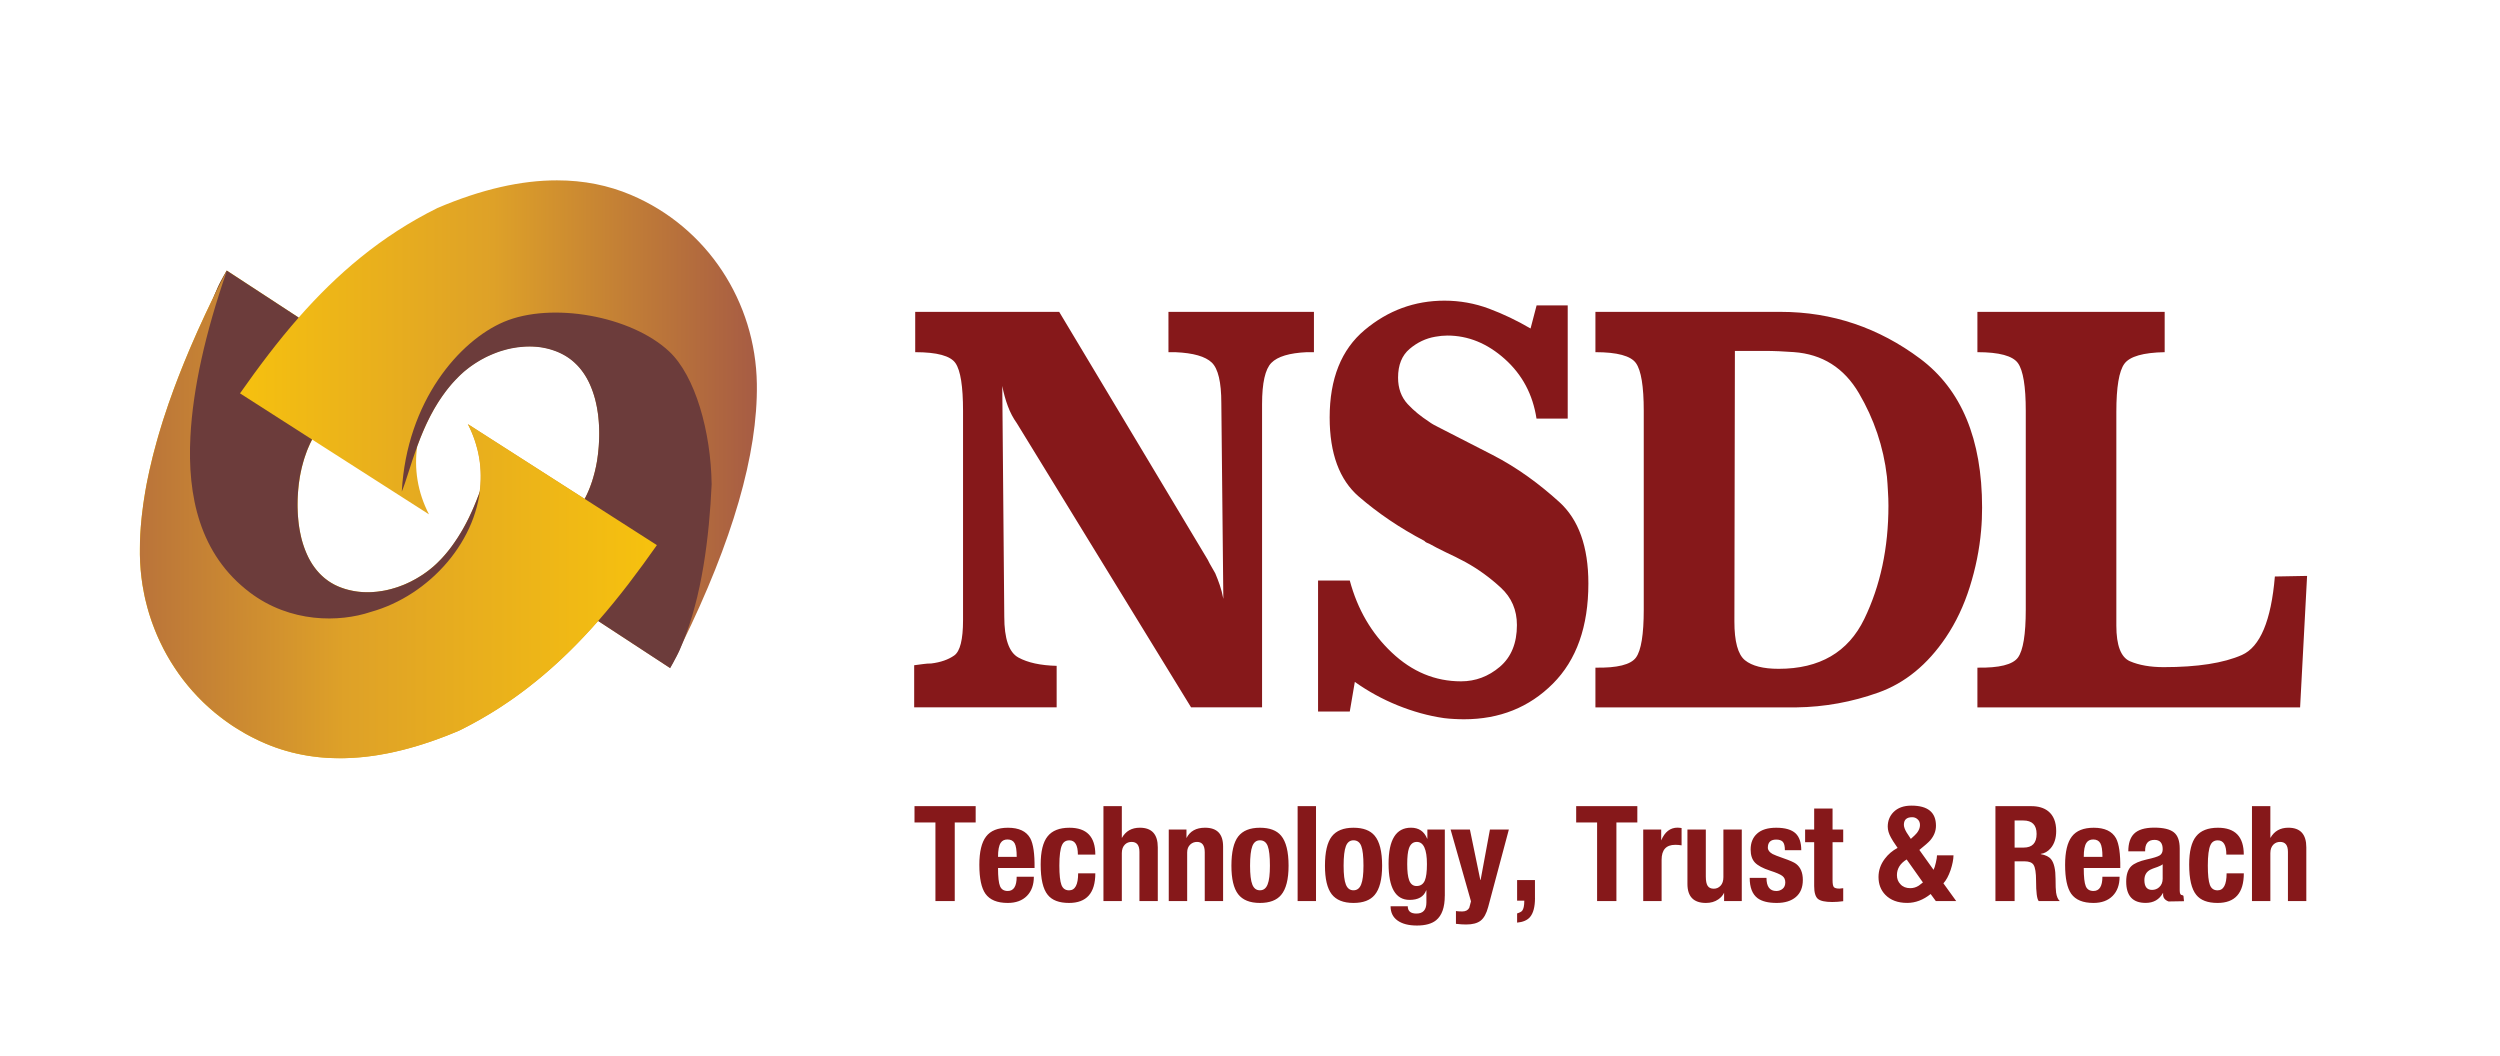 <?xml version="1.0" encoding="utf-8"?>
<!-- Generator: Adobe Illustrator 28.1.0, SVG Export Plug-In . SVG Version: 6.00 Build 0)  -->
<svg version="1.1" id="Layer_1" xmlns="http://www.w3.org/2000/svg" xmlns:xlink="http://www.w3.org/1999/xlink" x="0px" y="0px"
	 viewBox="0 0 748 316" style="enable-background:new 0 0 748 316;" xml:space="preserve">
<style type="text/css">
	
		.st0{clip-path:url(#SVGID_00000016771778200601768280000002105213004073062537_);fill:url(#SVGID_00000179648492177793689140000007577494583401221005_);}
	
		.st1{clip-path:url(#SVGID_00000119089554983380283150000004804764596659993734_);fill-rule:evenodd;clip-rule:evenodd;fill:#6C3C3B;}
	
		.st2{clip-path:url(#SVGID_00000116236088372716537250000012353940372755510424_);fill:url(#SVGID_00000009588809860481764270000003115398498062051980_);}
	
		.st3{clip-path:url(#SVGID_00000092439213497982390620000012727872241508914605_);fill-rule:evenodd;clip-rule:evenodd;fill:#86181A;}
</style>
<g>
	<g>
		<defs>
			<path id="SVGID_1_" d="M124.83,133.46c2.56-6.98,6.29-14.9,12.51-20.98c7.48-7.29,19.67-11.45,29.76-7.15
				c12.02,5.12,13.38,21.5,11.51,32.69c-0.72,4.33-1.99,8.03-3.68,11.27l-34.96-22.39c3.48,6.76,4.45,13.75,3.52,20.43
				c-2.57,6.98-6.29,14.9-12.51,20.98c-7.48,7.3-19.67,11.45-29.76,7.16c-12.02-5.12-13.38-21.5-11.51-32.69
				c0.72-4.33,1.99-8.03,3.68-11.27l34.96,22.38C124.86,147.14,123.89,140.15,124.83,133.46 M130.9,62.23
				c-17,8.42-30.17,19.86-41.48,32.72l-0.06,0.07l-21.5-14.06l-0.03,0.05l0.02-0.05l-0.09,0.17c-1.34,2.23-2.53,4.65-3.61,7.21
				c-14.89,30.46-22.62,56.52-22.3,77.65c0.37,24.5,14.79,46.85,37.7,56.53c15.74,6.65,34.77,5.89,57.85-3.94
				c17.03-8.44,30.22-19.9,41.54-32.8l21.5,14.07l0.03-0.05l-0.02,0.05l0.09-0.16c1.34-2.24,2.54-4.65,3.61-7.21
				c14.89-30.45,22.62-56.52,22.3-77.65c-0.37-24.49-14.79-46.85-37.7-56.53c-6.74-2.85-14.09-4.34-22.09-4.34
				C155.97,53.95,144.1,56.6,130.9,62.23"/>
		</defs>
		<clipPath id="SVGID_00000070081537048277685640000009301238623986072209_">
			<use xlink:href="#SVGID_1_"  style="overflow:visible;"/>
		</clipPath>
		
			<linearGradient id="SVGID_00000137126876799872365180000000276899703827828917_" gradientUnits="userSpaceOnUse" x1="-225.332" y1="428.965" x2="-224.748" y2="428.965" gradientTransform="matrix(-314.122 0 0 -314.122 -70555.734 134888.844)">
			<stop  offset="0" style="stop-color:#A65B44"/>
			<stop  offset="0.43" style="stop-color:#DEA128"/>
			<stop  offset="1" style="stop-color:#FFCD05"/>
		</linearGradient>
		
			<rect x="41.53" y="53.95" style="clip-path:url(#SVGID_00000070081537048277685640000009301238623986072209_);fill:url(#SVGID_00000137126876799872365180000000276899703827828917_);" width="185.25" height="175.2"/>
	</g>
	<g>
		<defs>
			<rect id="SVGID_00000142860294689610590990000001735449725654044090_" x="23.42" y="0.49" width="701.15" height="315.26"/>
		</defs>
		<clipPath id="SVGID_00000161621605017863321510000011714242363603529616_">
			<use xlink:href="#SVGID_00000142860294689610590990000001735449725654044090_"  style="overflow:visible;"/>
		</clipPath>
		
			<path style="clip-path:url(#SVGID_00000161621605017863321510000011714242363603529616_);fill-rule:evenodd;clip-rule:evenodd;fill:#6C3C3B;" d="
			M200.45,199.84l-21.5-14.06l-24.98-16.34c8.7-5.93,16.53-11.46,21.11-20.45l0.08-0.15l0.08-0.16l0.08-0.15l0.08-0.16l0.08-0.16
			l0.15-0.31l0.08-0.16l0.07-0.16l0.14-0.32l0.07-0.16l0.07-0.16l0.07-0.16l0.07-0.17l0.07-0.16l0.07-0.16l0.06-0.16l0.07-0.17
			l0.06-0.17l0.06-0.17l0.01-0.01l0.06-0.16l0.06-0.17l0.06-0.17l0.05-0.13l0.01-0.04l0.12-0.34l0.06-0.18l0.03-0.09l0.03-0.08
			l0.06-0.18l0.06-0.18l0.05-0.18l0.02-0.04l0.04-0.14l0.05-0.18l0.05-0.18l0.06-0.18l0.05-0.18l0.05-0.18l0.05-0.18l0.03-0.12
			l0.02-0.06l0.05-0.18l0.1-0.37l0.02-0.07l0.03-0.11l0.05-0.19l0.09-0.37l0,0l0.01-0.02l0-0.01l0.16-0.7v0l0.01-0.03l0.04-0.19
			l0.11-0.5l0.02-0.09l0.11-0.58l0-0.01l0.01-0.05l0.03-0.14l0.11-0.61l0.08-0.53l0.08-0.54l0.07-0.54h0l0.07-0.55l0.06-0.55
			l0.06-0.56l0.05-0.56l0.05-0.57h0l0.04-0.57l0.03-0.58h0l0.03-0.58l0.02-0.59l0.02-0.59l0.01-0.59l0-0.6l-0.01-0.59l-0.01-0.6
			l-0.02-0.6l-0.03-0.6l-0.04-0.6l-0.04-0.6h0l-0.05-0.6h0l-0.06-0.6l-0.07-0.6l-0.08-0.6h0l-0.09-0.59l-0.1-0.59l-0.11-0.59h0
			l-0.11-0.59l-0.13-0.58l-0.13-0.58h0l-0.15-0.58l-0.16-0.57h0l-0.17-0.57l-0.18-0.56l-0.19-0.56l-0.2-0.55h0l-0.21-0.55
			l-0.22-0.54l-0.23-0.53h0l-0.24-0.52h0l-0.25-0.51l-0.27-0.51l-0.28-0.5l-0.29-0.49l-0.31-0.48l-0.32-0.47l-0.33-0.46l-0.34-0.45
			l-0.36-0.44l-0.37-0.43l-0.38-0.41l-0.4-0.4l-0.41-0.39l-0.42-0.38l-0.44-0.37l-0.45-0.35l-0.47-0.34
			c-0.16-0.11-0.32-0.22-0.48-0.32l-0.49-0.31c-0.17-0.1-0.34-0.2-0.51-0.29l-0.53-0.28l-0.54-0.27l-0.56-0.25l-0.47-0.2l-0.48-0.18
			l-0.48-0.17l-0.48-0.16l-0.48-0.15l-0.49-0.14l-0.49-0.12l-0.49-0.11v0l-0.49-0.1l-0.49-0.09v0l-0.5-0.08l-0.5-0.07l-0.5-0.05
			l-0.5-0.04v0l-0.5-0.03l-0.5-0.02v0l-0.5-0.01v0l-0.5,0l-0.5,0.01l-0.5,0.02v0l-0.5,0.03l-0.5,0.04l-0.5,0.04v0l-0.5,0.06
			l-0.5,0.06l-0.5,0.08l-0.5,0.08v0l-0.5,0.09l-0.5,0.1v0l-0.5,0.11l-0.49,0.12v0l-0.49,0.13l-0.49,0.14l-0.49,0.14l-0.49,0.15
			l-0.48,0.16v0l-0.48,0.17v0l-0.48,0.18l-0.48,0.19l-0.47,0.19l-0.47,0.2l-0.47,0.21l-0.47,0.21v0l-0.46,0.22l-0.45,0.23
			l-0.45,0.24l-0.45,0.24l-0.44,0.25l-0.44,0.26l-0.43,0.26l-0.43,0.27l-0.43,0.28l-0.42,0.28l-0.42,0.29l-0.41,0.29l-0.4,0.3
			l-0.4,0.31l-0.39,0.31l-0.39,0.31l-0.38,0.32l-0.37,0.33l-0.36,0.33l-0.36,0.34l-0.35,0.34c-0.33,0.33-0.66,0.66-0.98,1
			l-0.04,0.04l-0.11,0.12l-0.28,0.3l-0.11,0.12l-0.17,0.18l-0.27,0.3l-0.05,0.06l-0.21,0.24l-0.26,0.3l0,0l-0.37,0.45l-0.09,0.1
			l-0.05,0.07l-0.25,0.31l-0.15,0.18l-0.1,0.13l-0.25,0.32l-0.09,0.12l-0.01,0.01l-0.38,0.51l-0.04,0.06l-0.19,0.27l-0.23,0.31
			l-0.01,0.01l-0.08,0.11l-0.33,0.46l-0.05,0.08c-0.25,0.37-0.5,0.73-0.74,1.1l-0.14,0.21l-0.21,0.33l-0.03,0.05l-0.18,0.28
			l-0.19,0.32l-0.01,0.02l-0.34,0.56l-0.02,0.03l-0.05,0.08l-0.2,0.34l-0.11,0.18l-0.09,0.15c-0.32,0.56-0.62,1.12-0.92,1.68
			l-0.01,0.02l-0.31,0.59l-0.04,0.09c-0.29,0.57-0.57,1.14-0.85,1.71l-0.02,0.04l-0.14,0.3l-0.15,0.32l-0.01,0.03
			c-0.16,0.34-0.31,0.68-0.46,1.02l-0.08,0.18l-0.26,0.61l-0.1,0.23l-0.14,0.34l-0.02,0.04l-0.12,0.3l-0.13,0.31l-0.01,0.03
			l-0.14,0.34l-0.1,0.24l-0.04,0.1l-0.2,0.51l-0.06,0.16l-0.38,1l-0.01,0.03l-0.36,0.95l0,0.01c-2.04,5.56-3.35,10.53-4.6,13.49
			c1.49-27.11,17.3-45.15,30.54-50.78c14.22-6.04,38.01-1.84,49.44,8.83c7.85,7.34,12.51,24.02,12.73,39.78
			c-0.71,15.66-2.92,33.75-8.78,47.67v0l-0.05,0.11l0,0.01l-0.05,0.12l-0.05,0.12l-0.05,0.12l-0.05,0.12l-0.05,0.12l-0.05,0.12
			l-0.02,0.05l-0.03,0.07l-0.05,0.12l-0.05,0.12l-0.05,0.12l-0.05,0.12l-0.05,0.12l-0.05,0.12l-0.05,0.12l-0.05,0.12l-0.06,0.12
			l-0.05,0.12l-0.05,0.11l-0.11,0.23l-0.06,0.12l-0.05,0.11l-0.05,0.11l-0.06,0.11l-0.06,0.12l-0.04,0.08l-0.02,0.03l-0.05,0.11
			l-0.06,0.11l-0.06,0.11l-0.05,0.11l-0.06,0.11l-0.05,0.11l-0.01,0.02l-0.05,0.09l-0.06,0.11l-0.06,0.11l-0.06,0.11l-0.06,0.11
			l-0.06,0.11l-0.04,0.08l-0.02,0.04l-0.06,0.11l-0.06,0.11l-0.06,0.11l-0.06,0.11l-0.06,0.11l-0.06,0.11l0,0.02l-0.05,0.1
			l-0.06,0.11l-0.06,0.11l-0.06,0.11l-0.06,0.11l-0.06,0.11l-0.03,0.06l-0.03,0.04l-0.06,0.11l-0.06,0.11l-0.06,0.11l-0.06,0.1
			l-0.06,0.11l-0.06,0.11l0,0l-0.06,0.1l-0.06,0.1l-0.06,0.11l-0.06,0.11l-0.06,0.11v0l-0.06,0.11L200.45,199.84z M132.2,118.64
			c-0.25,0.36-0.5,0.73-0.74,1.1L132.2,118.64z"/>
		
			<path style="clip-path:url(#SVGID_00000161621605017863321510000011714242363603529616_);fill-rule:evenodd;clip-rule:evenodd;fill:#6C3C3B;" d="
			M67.86,80.96l21.5,14.06c-6.32,7.2-12.05,14.85-17.55,22.67l21.57,13.82l-0.08,0.15l-0.08,0.15l-0.08,0.15l-0.08,0.16l-0.08,0.16
			l-0.08,0.15l-0.08,0.16l-0.07,0.16l-0.07,0.16l-0.07,0.16l-0.07,0.16l-0.07,0.16l-0.07,0.16l-0.07,0.16v0l-0.07,0.16l-0.07,0.16
			l-0.07,0.16v0l-0.07,0.16l-0.06,0.16l-0.07,0.17l-0.07,0.17l-0.06,0.17l-0.06,0.17l-0.06,0.17l-0.06,0.17v0l-0.06,0.17l-0.06,0.17
			l-0.06,0.17l-0.06,0.17l-0.06,0.17l-0.06,0.18v0l-0.06,0.17l-0.06,0.17l-0.06,0.18l-0.06,0.18l-0.05,0.18v0l-0.05,0.18v0
			l-0.06,0.18l-0.05,0.18l-0.05,0.18l-0.05,0.18l-0.05,0.18l-0.05,0.18v0l-0.05,0.18l-0.05,0.19l-0.05,0.18v0l-0.05,0.19l-0.05,0.19
			v0l-0.05,0.19l-0.05,0.19l-0.04,0.19l-0.04,0.19l-0.04,0.19l-0.04,0.19l-0.04,0.2v0L90,141.18l-0.04,0.19l-0.04,0.2v0l-0.04,0.2v0
			l-0.04,0.2l-0.04,0.2l-0.04,0.2l-0.03,0.2l-0.04,0.2l-0.08,0.53l-0.08,0.54l-0.08,0.54l-0.07,0.55l-0.06,0.56l-0.06,0.56
			l-0.05,0.57l-0.04,0.57l-0.04,0.58l-0.04,0.58l-0.03,0.59l-0.02,0.59l-0.01,0.59l-0.01,0.59l0,0.59l0.01,0.6l0.02,0.6l0.02,0.6
			l0.03,0.6l0.04,0.6l0.05,0.6v0l0.05,0.6l0.06,0.6l0.07,0.6l0.08,0.6l0.09,0.6l0.1,0.59l0.11,0.59l0.12,0.59l0.12,0.59l0.13,0.58
			l0.15,0.58v0l0.16,0.57l0.17,0.57l0.18,0.56l0.19,0.56l0.2,0.55l0.21,0.54l0.22,0.54l0.23,0.53l0.24,0.52l0.25,0.52l0.27,0.51v0
			l0.28,0.5v0l0.29,0.49l0.3,0.48l0.32,0.47l0.33,0.46l0.34,0.45l0.36,0.44l0.37,0.43l0.38,0.42l0.39,0.4v0l0.41,0.39l0.42,0.38
			l0.44,0.37v0l0.45,0.35v0l0.46,0.34l0.48,0.33l0.5,0.31c0.17,0.1,0.34,0.2,0.51,0.3v0l0.52,0.28v0l0.54,0.26v0
			c0.18,0.08,0.37,0.17,0.56,0.25v0l0.47,0.19l0.48,0.18v0l0.48,0.17v0l0.48,0.16l0.48,0.14v0l0.49,0.13l0.49,0.12v0l0.49,0.11
			l0.49,0.1v0l0.5,0.09l0.5,0.08l0.5,0.07l0.5,0.06v0l0.5,0.04l0.5,0.03v0l0.5,0.02l0.5,0.01l0.5,0l0.5,0l0.5-0.02l0.5-0.03
			l0.5-0.04l0.5-0.04l0.5-0.06l0.5-0.07l0.5-0.07l0.5-0.08l0.5-0.09v0l0.5-0.1l0.49-0.11l0.49-0.12l0.49-0.13l0.49-0.14v0l0.49-0.14
			l0.49-0.15l0.48-0.16l0.48-0.17l0.48-0.18l0.48-0.18l0.47-0.19l0.47-0.2l0.47-0.21l0.46-0.22l0.46-0.22l0.45-0.23l0.45-0.24
			l0.45-0.24l0.44-0.25l0.44-0.26l0.43-0.26l0.43-0.27l0.43-0.27l0.42-0.28l0.41-0.29l0.41-0.29l0.4-0.3l0.4-0.3l0.39-0.31
			l0.39-0.32l0.38-0.32l0.37-0.32l0.37-0.33l0.36-0.34l0.35-0.34c0.34-0.32,0.66-0.66,0.99-1l0.04-0.04l0.11-0.12l0.28-0.3
			l0.11-0.12l0.16-0.18l0.27-0.3l0.05-0.06l0.21-0.25l0.26-0.3v0l0.26-0.31l0.2-0.24l0.05-0.07l0.25-0.31l0.15-0.18l0.1-0.13
			l0.24-0.32l0.09-0.12l0.15-0.2l0.24-0.32l0.04-0.06l0.41-0.57l0.01-0.01l0-0.01l0.34-0.48l0.07-0.1l0.05-0.08l0.22-0.33l0.13-0.18
			l0.09-0.14l0.22-0.33l0.08-0.12l0.14-0.21l0.21-0.33l0.03-0.05l0.17-0.28l0.2-0.32l0.01-0.02l0.07-0.11l0.29-0.48l0.05-0.08
			l0.2-0.34l0.11-0.18l0.09-0.15l0.19-0.34l0.07-0.12l0.12-0.22l0.19-0.34l0.03-0.05l0.16-0.29l0.17-0.32l0.01-0.02l0.18-0.34
			l0.13-0.25l0.04-0.09l0.17-0.34l0.1-0.18l0.08-0.16l0.17-0.34l0.06-0.11l0.11-0.23l0.16-0.34l0.02-0.05l0.14-0.3l0.47-1.02
			l0.15-0.34l0.08-0.18l0.07-0.16l0.15-0.34l0.05-0.11l0.1-0.23l0.14-0.34l0.02-0.04l0.12-0.3l0.13-0.31l0.01-0.03l0.14-0.34l0-0.01
			l0.27-0.66l0.07-0.17l0.06-0.16l0.13-0.33l0.13-0.33l0.13-0.33l0.02-0.03l0.11-0.3l0.11-0.3l0.01-0.03l0.12-0.33
			c2.05-5.57,3.35-10.54,4.6-13.5c-1.49,27.11-17.3,45.15-30.54,50.78c-14.22,6.04-38.01,1.85-49.44-8.84
			c-7.85-7.33-12.51-24.02-12.73-39.78c0.71-15.66,2.92-33.75,8.78-47.66l0-0.01l0.04-0.11l0.01-0.01l0.05-0.12l0.05-0.12l0.05-0.12
			l0.05-0.12l0.05-0.12l0.05-0.12l0.02-0.04l0.09-0.19l0.05-0.12l0.05-0.12l0.05-0.12l0.05-0.12l0.05-0.12l0.05-0.12l0.05-0.12
			l0.05-0.12l0.05-0.12l0.05-0.11l0.05-0.12l0.05-0.11l0.05-0.12l0.06-0.11l0.05-0.11l0.05-0.12l0.06-0.11l0.04-0.09l0.02-0.03
			l0.05-0.11l0.06-0.11l0.06-0.12l0.05-0.11l0.06-0.11l0.06-0.11l0.01-0.03l0.05-0.09l0.06-0.11l0.06-0.11l0.06-0.11l0.06-0.11
			l0.06-0.11l0.11-0.21l0.01-0.01l0.06-0.11l0.06-0.11l0.06-0.11l0.06-0.11l0.12-0.22l0.06-0.11l0.06-0.11l0.06-0.11l0.06-0.11
			l0.06-0.11l0.04-0.06l0.03-0.04l0.06-0.11l0.06-0.11l0.06-0.11l0.06-0.1l0.06-0.11l0.06-0.11l0-0.01l0.06-0.1l0.06-0.11l0.06-0.11
			l0.06-0.11l0.06-0.11L67.86,80.96z"/>
	</g>
	<g>
		<defs>
			<path id="SVGID_00000006681304512715795480000007339940678194169222_" d="M64.15,88.32l-1.31,2.7l-0.13,0.27
				c-0.43,0.9-0.85,1.78-1.26,2.67L61.43,94c-3.05,6.53-5.76,12.85-8.12,18.95L53.29,113c-1,2.59-1.93,5.13-2.8,7.64l-0.03,0.07
				c-0.58,1.67-1.13,3.32-1.65,4.95l-0.03,0.1c-0.24,0.75-0.47,1.49-0.69,2.23l-0.14,0.47l-0.22,0.74l-0.14,0.46l-0.24,0.84
				l-0.13,0.45l-0.21,0.74l-0.12,0.42c-0.87,3.08-1.62,6.1-2.27,9.05l-0.04,0.2c-0.16,0.73-0.31,1.47-0.46,2.19l-0.02,0.09
				l-0.17,0.87l-0.09,0.46l-0.14,0.75l-0.07,0.37l-0.14,0.79l-0.04,0.23c-0.43,2.49-0.77,4.93-1.03,7.33l-0.03,0.26l-0.07,0.69
				l-0.04,0.43c-0.06,0.62-0.11,1.22-0.16,1.84l-0.02,0.32l-0.05,0.75L42.03,159l-0.05,0.79l-0.01,0.2
				c-0.03,0.65-0.06,1.29-0.08,1.93l0,0.11c-0.04,1.33-0.05,2.65-0.03,3.94c0.05,3.06,0.31,6.09,0.78,9.07
				c0.18,1.12,0.39,2.22,0.62,3.32l0.25,1.1c0.17,0.73,0.35,1.45,0.55,2.17l0.3,1.08l0.32,1.07l0.34,1.06l0.36,1.06l0.38,1.05
				l0.4,1.04l0.41,1.04l0.43,1.03l0.45,1.02c0.15,0.34,0.31,0.68,0.47,1.01c0.32,0.67,0.64,1.33,0.98,1.99l0.52,0.98
				c0.18,0.33,0.35,0.65,0.54,0.97l0.55,0.96l0.57,0.95l0.59,0.94l0.6,0.93l0.62,0.92l0.63,0.91l0.65,0.9l0.67,0.89l0.69,0.87
				l0.7,0.86l0.72,0.85l0.73,0.84c0.49,0.55,0.99,1.1,1.51,1.63c0.26,0.27,0.52,0.54,0.78,0.8l0.79,0.78l0.81,0.77
				c0.81,0.76,1.65,1.5,2.51,2.22l0.87,0.71c0.58,0.47,1.17,0.93,1.78,1.38c0.6,0.45,1.21,0.89,1.83,1.32l0.94,0.64l0.95,0.62
				c0.96,0.61,1.94,1.2,2.93,1.76c0.33,0.19,0.67,0.37,1,0.55l1.02,0.53l1.03,0.52l1.04,0.5l1.06,0.48l1.07,0.47l0.74,0.3l0.75,0.3
				c0.5,0.19,1,0.38,1.51,0.56l0.76,0.26l0.77,0.25c1.02,0.33,2.06,0.62,3.11,0.89l0.79,0.19l0.79,0.18l0.8,0.18
				c0.53,0.11,1.07,0.22,1.61,0.31l0.81,0.14l0.82,0.13c0.82,0.12,1.66,0.23,2.5,0.32l0.84,0.08c0.56,0.05,1.13,0.09,1.69,0.13
				l0.86,0.04l0.86,0.03c0.86,0.03,1.74,0.04,2.62,0.04l0.88-0.01l0.89-0.03l0.89-0.04l0.9-0.05c0.6-0.04,1.21-0.08,1.82-0.13
				l0.91-0.08l0.92-0.1l0.92-0.11l0.93-0.12l0.94-0.13l0.94-0.15l0.95-0.16l0.95-0.17l0.96-0.18l0.96-0.2l0.97-0.21
				c0.65-0.14,1.3-0.3,1.96-0.46l0.98-0.25l0.99-0.26l1-0.27l1-0.29l1.01-0.3l1.02-0.31l1.02-0.32l1.02-0.34l1.03-0.35l1.04-0.36
				l1.04-0.38l1.05-0.39l1.06-0.4l1.06-0.41l1.07-0.43l1.07-0.44l1.08-0.46l1.16-0.58l0.14-0.07l1.1-0.57l0.24-0.13l0.78-0.41
				l0.4-0.21l0.91-0.5l0.31-0.17l0.95-0.53l0.09-0.05l1.06-0.61l0.27-0.16l0.58-0.34l0.73-0.43l0.67-0.4l0.28-0.17l0.93-0.58
				l0.17-0.1l0.77-0.49l0.53-0.34l0.77-0.51l0.12-0.08l0.94-0.63l0.18-0.12l0.82-0.56l0.61-0.42l0.22-0.15l0.5-0.35l0.8-0.57
				l0.45-0.33l0.42-0.31l0.88-0.65l0.25-0.18l0.56-0.42l0.18-0.14l1.06-0.82l0.19-0.15c0.83-0.65,1.66-1.3,2.47-1.97l0.43-0.36
				l0.8-0.67l0.16-0.13c6.05-5.09,11.54-10.62,16.65-16.44h0c6.32-7.2,12.05-14.85,17.55-22.67l-56.53-36.2
				c0.18,0.35,0.36,0.7,0.53,1.06l0.05,0.1c0.16,0.35,0.32,0.69,0.46,1.03l0.01,0.03c0.15,0.34,0.29,0.69,0.43,1.03l0.05,0.14
				c0.13,0.34,0.26,0.68,0.38,1.02l0.01,0.03c0.12,0.34,0.24,0.69,0.34,1.03l0.05,0.17c0.22,0.7,0.42,1.4,0.59,2.1l0.02,0.08
				c0.08,0.32,0.14,0.63,0.21,0.95l0.06,0.28c0.06,0.3,0.12,0.6,0.17,0.9l0.03,0.15c0.05,0.28,0.09,0.55,0.13,0.84l0.05,0.4
				l0.08,0.69l0.04,0.42l0.06,0.78l0.03,0.37l0.03,0.59l0.02,0.53l0.01,0.63l0,0.61l0,0.44c-0.38,18.15-15.24,34.88-32.92,39.79
				c-9.38,3.15-24.08,3.35-36.23-5.86c-15.02-11.38-18.66-28.91-17.73-46.63c0.75-14.37,4.45-30.94,10.9-49.57v0l0.02-0.05
				C66.57,83.43,65.34,85.89,64.15,88.32"/>
		</defs>
		<clipPath id="SVGID_00000000180349529164004350000002462811985042240904_">
			<use xlink:href="#SVGID_00000006681304512715795480000007339940678194169222_"  style="overflow:visible;"/>
		</clipPath>
		
			<linearGradient id="SVGID_00000043424793967890213820000013582975791103010458_" gradientUnits="userSpaceOnUse" x1="-224.309" y1="429.006" x2="-223.725" y2="429.006" gradientTransform="matrix(373.55 0 0 373.55 83800.734 -160101.312)">
			<stop  offset="0" style="stop-color:#A65B44"/>
			<stop  offset="0.43" style="stop-color:#DEA128"/>
			<stop  offset="1" style="stop-color:#FFCD05"/>
		</linearGradient>
		
			<rect x="41.83" y="80.95" style="clip-path:url(#SVGID_00000000180349529164004350000002462811985042240904_);fill:url(#SVGID_00000043424793967890213820000013582975791103010458_);" width="154.67" height="145.9"/>
	</g>
	<g>
		<defs>
			<rect id="SVGID_00000119798011226820539190000018322400733342602939_" x="23.42" y="0.49" width="701.15" height="315.26"/>
		</defs>
		<clipPath id="SVGID_00000094595846567513480800000017240834163282480288_">
			<use xlink:href="#SVGID_00000119798011226820539190000018322400733342602939_"  style="overflow:visible;"/>
		</clipPath>
		
			<path style="clip-path:url(#SVGID_00000094595846567513480800000017240834163282480288_);fill-rule:evenodd;clip-rule:evenodd;fill:#86181A;" d="
			M316.91,93.31l44.44,74.16c0.4,0.83,0.8,1.56,1.2,2.22c0.4,0.65,0.75,1.27,1.06,1.86c0.5,1.18,0.96,2.37,1.36,3.55
			c0.4,1.18,0.76,2.54,1.05,4.08l-0.6-58.55c0-6.27-0.95-10.32-2.86-12.15c-1.91-1.83-5.52-2.87-10.85-3.1h-2.11V93.31h43.53v12.06
			h-2.11c-5.22,0.24-8.76,1.3-10.62,3.19c-1.86,1.89-2.79,6-2.79,12.39v90.69h-21.24l-52.12-84.99c-1.1-1.54-2.01-3.25-2.71-5.15
			c-0.7-1.89-1.26-3.9-1.66-6.03l0.6,69.02c0,6.62,1.41,10.7,4.22,12.24c2.81,1.54,6.63,2.37,11.45,2.49v12.42h-42.63v-12.6
			c0.9-0.12,1.78-0.24,2.64-0.35c0.85-0.12,1.68-0.18,2.48-0.18c2.81-0.35,5.1-1.15,6.86-2.39c1.76-1.24,2.64-4.76,2.64-10.56
			v-62.63c0-7.33-0.75-12.09-2.26-14.28c-1.5-2.19-5.52-3.28-12.05-3.28V93.31H316.91z M469.06,91.35v33.89h-9.34
			c-1.1-7.21-4.27-13.16-9.49-17.83c-5.22-4.67-10.95-7.01-17.17-7.01c-0.6,0-1.2,0.03-1.81,0.09c-0.6,0.06-1.21,0.16-1.81,0.26
			c-2.81,0.48-5.38,1.69-7.68,3.64c-2.31,1.95-3.46,4.82-3.46,8.6c0,3.19,0.96,5.83,2.86,7.9c1.91,2.07,4.06,3.75,6.33,5.24
			c0.45,0.29,0.86,0.65,1.36,0.89c0.5,0.23,0.94,0.5,1.35,0.71l16.27,8.34c7.65,3.92,14.21,8.84,20.04,14.11
			c5.82,5.26,8.73,13.39,8.73,24.4c0,12.89-3.54,22.89-10.62,29.98c-7.08,7.09-15.94,10.65-26.58,10.65c-1.01,0-2.01-0.03-3.01-0.09
			c-1-0.06-2.02-0.12-3.01-0.26c-4.72-0.68-9.34-1.99-13.86-3.82c-4.52-1.83-8.79-4.17-12.8-7.01l-1.51,8.87h-9.49v-39.21h9.49
			c2.31,8.64,6.5,15.82,12.58,21.56c6.07,5.74,12.98,8.61,20.71,8.61c4.32,0,8.19-1.45,11.6-4.34c3.41-2.9,5.12-7.07,5.12-12.51
			c0-4.5-1.61-8.22-4.82-11.18c-3.21-2.96-6.72-5.53-10.54-7.63c-1.99-1.09-3.97-2.04-5.87-2.93c-1.91-0.89-3.54-1.79-4.97-2.57
			c-0.28-0.15-0.58-0.24-0.83-0.35c-0.25-0.11-0.48-0.3-0.68-0.53c-7.23-3.79-13.76-8.2-19.58-13.22
			c-5.82-5.02-8.74-12.92-8.74-23.69c0-11.59,3.49-20.32,10.47-26.17c6.98-5.85,14.94-8.78,23.88-8.78c4.62,0,9.06,0.8,13.33,2.39
			c4.27,1.6,8.41,3.58,12.43,5.94l1.81-6.92H469.06z M477.35,211.65v-11.89c6.53,0.12,10.57-0.89,12.13-3.02
			c1.55-2.12,2.33-6.92,2.33-14.37v-59.44c0-7.33-0.78-12.1-2.33-14.28c-1.55-2.18-5.6-3.28-12.13-3.28V93.31h55.43
			c15.46,0,29.38,4.79,41.73,14.01c12.34,9.22,18.53,24.07,18.53,44.53c0,1.19-0.03,2.34-0.07,3.46c-0.05,1.12-0.12,2.29-0.23,3.46
			c-0.49,5.68-1.64,11.3-3.39,16.86c-1.75,5.56-4.13,10.6-7.15,15.08c-5.51,8.17-12.26,13.67-20.18,16.5
			c-7.93,2.83-16.12,4.33-24.55,4.44c-0.39,0-0.8,0-1.2,0h-1.21H477.35z M519.08,105.01l-0.15,80.91
			c-0.01,6.03,1.06,9.91,3.16,11.62c2.1,1.71,5.47,2.57,10.09,2.57c12.25,0,20.79-4.97,25.61-14.91c4.81-9.93,7.23-21.23,7.23-33.89
			c0-1.42-0.05-2.87-0.15-4.35c-0.1-1.48-0.14-2.94-0.3-4.35c-1.03-9-3.9-17.31-8.36-24.93c-4.46-7.62-10.97-11.72-19.51-12.33
			c-2.91-0.21-5.85-0.36-8.81-0.36H519.08z M690.28,172.31l-9.64,0.18c-1.11,13.22-4.4,21.06-9.86,23.48
			c-5.47,2.42-13.28,3.64-23.42,3.64c-4.02,0-7.39-0.6-10.09-1.77c-2.7-1.18-4.06-4.74-4.06-10.65v-63.93
			c0-7.44,0.8-12.24,2.41-14.43c1.61-2.19,5.62-3.34,12.05-3.46V93.31h-56.03v12.06c6.53,0,10.57,1.1,12.13,3.28
			c1.56,2.19,2.34,6.95,2.34,14.28v59.44c0,7.45-0.79,12.25-2.34,14.37c-1.55,2.12-5.6,3.13-12.13,3.02v11.89h96.55L690.28,172.31z"
			/>
		
			<path style="clip-path:url(#SVGID_00000094595846567513480800000017240834163282480288_);fill-rule:evenodd;clip-rule:evenodd;fill:#86181A;" d="
			M291.92,246.09h-6.26v23.51h-5.78v-23.51h-6.26v-4.89h18.3V246.09z M309.54,259.7h-10.93c0,2.68,0.2,4.49,0.6,5.45
			c0.4,0.96,1.17,1.43,2.31,1.43c1.78,0,2.67-1.42,2.67-4.26h5.14c0,2.41-0.69,4.33-2.07,5.73c-1.38,1.4-3.3,2.11-5.75,2.11
			c-3.13,0-5.35-0.91-6.66-2.74c-1.22-1.73-1.83-4.62-1.83-8.67c0-3.87,0.67-6.69,2.01-8.45c1.34-1.76,3.53-2.64,6.56-2.64
			c3.27,0,5.49,1.05,6.66,3.14C309.17,252.51,309.59,255.48,309.54,259.7 M304.2,256.39c0-1.99-0.21-3.35-0.63-4.1
			c-0.42-0.74-1.13-1.12-2.13-1.12c-0.92,0-1.59,0.33-2.02,0.99c-0.54,0.79-0.81,2.2-0.81,4.22H304.2z M327.72,261.29
			c0,5.91-2.62,8.87-7.86,8.87c-2.98,0-5.1-0.81-6.38-2.42c-1.41-1.73-2.11-4.75-2.11-9.07c0-3.9,0.69-6.71,2.07-8.43
			c1.38-1.73,3.56-2.58,6.54-2.58c5.16,0,7.74,2.68,7.74,8.03h-5.22c0-2.84-0.85-4.26-2.55-4.26c-1.04,0-1.77,0.46-2.19,1.39
			c-0.53,1.12-0.8,3.17-0.8,6.17c0,2.76,0.21,4.68,0.62,5.77c0.41,1.09,1.18,1.63,2.29,1.63c1.81,0,2.71-1.7,2.71-5.09H327.72z
			 M346.42,269.6h-5.5v-14.72c0-1.99-0.78-2.98-2.36-2.98c-0.77,0-1.42,0.25-1.95,0.75c-0.64,0.61-0.96,1.48-0.96,2.59v14.36h-5.5
			v-28.4h5.5v9.47h0.04c1.14-2.01,2.92-3.02,5.34-3.02c3.59,0,5.38,1.96,5.38,5.88V269.6z M365.96,269.6h-5.5V255
			c0-2.07-0.77-3.1-2.31-3.1c-0.77,0-1.43,0.25-1.99,0.75c-0.64,0.59-0.96,1.38-0.96,2.39v14.56h-5.51v-21.4h5.3v2.55
			c1.04-2.07,2.9-3.1,5.56-3.1c3.6,0,5.4,1.87,5.4,5.61V269.6z M385.54,259.02c0,4.08-0.75,7-2.23,8.75
			c-1.33,1.59-3.44,2.39-6.34,2.39c-3.01,0-5.18-0.88-6.52-2.62c-1.34-1.75-2.01-4.59-2.01-8.51c0-4.08,0.68-7,2.03-8.75
			c1.36-1.75,3.52-2.62,6.5-2.62c2.9,0,5.01,0.79,6.34,2.38C384.79,251.81,385.54,254.8,385.54,259.02 M379.96,259.02
			c0-2.79-0.22-4.75-0.66-5.89c-0.44-1.14-1.21-1.71-2.33-1.71c-1.06,0-1.82,0.58-2.27,1.75c-0.45,1.17-0.68,3.12-0.68,5.85
			c0,2.63,0.22,4.51,0.68,5.65c0.45,1.14,1.21,1.71,2.27,1.71c1.09,0,1.86-0.6,2.31-1.79C379.73,263.47,379.96,261.62,379.96,259.02
			 M393.75,269.6h-5.5v-28.4h5.5V269.6z M413.53,259.02c0,4.08-0.75,7-2.23,8.75c-1.33,1.59-3.44,2.39-6.34,2.39
			c-3.01,0-5.18-0.88-6.52-2.62c-1.34-1.75-2.01-4.59-2.01-8.51c0-4.08,0.68-7,2.03-8.75c1.36-1.75,3.52-2.62,6.5-2.62
			c2.9,0,5.01,0.79,6.34,2.38C412.79,251.81,413.53,254.8,413.53,259.02 M407.95,259.02c0-2.79-0.22-4.75-0.66-5.89
			c-0.44-1.14-1.22-1.71-2.33-1.71c-1.06,0-1.82,0.58-2.27,1.75c-0.45,1.17-0.68,3.12-0.68,5.85c0,2.63,0.22,4.51,0.68,5.65
			c0.45,1.14,1.21,1.71,2.27,1.71c1.09,0,1.86-0.6,2.31-1.79C407.72,263.47,407.95,261.62,407.95,259.02 M432.28,268.01
			c0,3.48-0.87,5.91-2.59,7.32c-1.3,1.06-3.22,1.59-5.74,1.59c-2.47,0-4.41-0.5-5.8-1.49c-1.39-1-2.09-2.42-2.09-4.28h5.14
			c0,1.46,0.86,2.19,2.59,2.19c1.99,0,2.99-1.11,2.99-3.34v-3.58c-0.05-0.05-0.08-0.05-0.08,0c-0.72,1.89-2.37,2.83-4.94,2.83
			c-4.2,0-6.3-3.61-6.3-10.82c0-7.18,2.23-10.78,6.7-10.78c2.34,0,3.95,1.09,4.83,3.26c0,0.03,0.03,0.04,0.08,0.04v-2.75h5.22
			V268.01z M426.94,258.54c0-4.43-1.01-6.64-3.03-6.64c-1.12,0-1.9,0.64-2.35,1.91c-0.35,1.01-0.52,2.59-0.52,4.73
			c0,2.17,0.19,3.76,0.56,4.77c0.42,1.19,1.17,1.79,2.23,1.79c1.17,0,2-0.55,2.47-1.63C426.72,262.49,426.94,260.85,426.94,258.54
			 M451.45,248.2l-6.18,23.15c-0.53,1.99-1.29,3.36-2.27,4.12c-0.98,0.76-2.42,1.14-4.31,1.14c-0.9,0-1.93-0.06-3.07-0.2v-3.82
			c0.53,0.08,1.16,0.12,1.87,0.12c1.01,0,1.71-0.36,2.11-1.08c0.05-0.1,0.22-0.75,0.52-1.95l-6.1-21.48h5.78l3.11,15.08H443
			l2.79-15.08H451.45z M459.27,268.69c0,2.65-0.51,4.56-1.52,5.73c-0.82,0.93-2.1,1.47-3.83,1.63v-2.75c0.8-0.26,1.3-0.53,1.51-0.8
			c0.42-0.5,0.64-1.51,0.64-3.02h-2.15v-6.16h5.34V268.69z M489.89,246.09h-6.26v23.51h-5.78v-23.51h-6.26v-4.89h18.3V246.09z
			 M503.13,252.93c-0.61-0.11-1.25-0.16-1.91-0.16c-2.71,0-4.07,1.5-4.07,4.49v12.33h-5.5v-21.4h5.38v3.26
			c1.07-2.55,2.7-3.82,4.9-3.82c0.29,0,0.54,0.02,0.76,0.06c0.21,0.04,0.36,0.06,0.44,0.06V252.93z M521.15,269.6h-5.3v-2.5
			c-0.35,0.77-0.92,1.43-1.73,1.99c-1.04,0.72-2.27,1.07-3.7,1.07c-3.69,0-5.54-1.9-5.54-5.69V248.2h5.5v14.08
			c0,1.3,0.19,2.23,0.56,2.78c0.37,0.56,0.98,0.84,1.83,0.84c0.8,0,1.47-0.3,2.03-0.9c0.56-0.6,0.84-1.45,0.84-2.57V248.2h5.5V269.6
			z M539.41,263.28c0,2.23-0.7,3.93-2.09,5.11c-1.39,1.18-3.3,1.77-5.72,1.77c-2.55,0-4.47-0.48-5.74-1.43
			c-1.57-1.19-2.35-3.22-2.35-6.08h5.02c0,2.63,0.98,3.94,2.95,3.94c0.72,0,1.34-0.22,1.88-0.66c0.53-0.43,0.8-1.08,0.8-1.93
			c0-0.85-0.31-1.5-0.92-1.95c-0.61-0.45-1.82-0.97-3.63-1.55c-2.18-0.71-3.69-1.53-4.55-2.44c-0.85-0.92-1.27-2.21-1.27-3.88
			c0-2.01,0.64-3.61,1.94-4.77c1.29-1.17,3.19-1.75,5.72-1.75c2.68,0,4.62,0.57,5.82,1.71c1.12,1.09,1.67,2.76,1.67,5.01h-4.9
			c0-1.22-0.21-2.05-0.62-2.51c-0.41-0.44-1.07-0.67-1.97-0.67c-1.67,0-2.51,0.81-2.51,2.42c0,0.74,0.48,1.38,1.43,1.91
			c0.51,0.26,1.56,0.68,3.15,1.23c2,0.69,3.29,1.26,3.87,1.71C538.73,259.5,539.41,261.1,539.41,263.28 M551.49,269.64
			c-1.17,0.16-2.26,0.24-3.27,0.24c-2.15,0-3.59-0.32-4.32-0.95c-0.73-0.64-1.1-1.91-1.1-3.82v-13.13h-2.71v-3.78h2.71v-6.29h5.5
			v6.29h3.19v3.78h-3.19v11.34c0,1.11,0.13,1.82,0.4,2.11c0.27,0.29,0.83,0.44,1.67,0.44c0.16,0,0.54-0.04,1.12-0.12V269.64z
			 M585.3,269.6h-6.1l-1.55-2.11c-2.21,1.77-4.55,2.66-7.02,2.66c-2.79,0-4.97-0.81-6.54-2.42c-1.36-1.41-2.04-3.18-2.04-5.33
			c0-1.96,0.62-3.78,1.88-5.45c1.01-1.35,2.28-2.44,3.83-3.26c-1.12-1.62-1.78-2.65-1.99-3.1c-0.64-1.14-0.96-2.23-0.96-3.26
			c0-1.72,0.57-3.17,1.71-4.34c1.28-1.3,3.07-1.95,5.38-1.95c4.89,0,7.34,2,7.34,6.01c0,1.57-0.57,3.03-1.72,4.38
			c-0.54,0.61-1.62,1.56-3.25,2.87l4.25,5.95c0.24-0.45,0.47-1.17,0.69-2.15c0.23-0.98,0.34-1.71,0.34-2.19h4.94
			c-0.03,1.27-0.32,2.74-0.87,4.41c-0.61,1.75-1.32,3.07-2.15,3.97L585.3,269.6z M574.46,246.85c0-0.77-0.26-1.36-0.8-1.79
			c-0.43-0.37-0.94-0.55-1.55-0.55c-1.65,0-2.47,0.76-2.47,2.27c0,0.61,0.27,1.36,0.8,2.27c0.43,0.64,0.85,1.29,1.28,1.95
			c0.93-0.82,1.54-1.42,1.83-1.79C574.15,248.43,574.46,247.65,574.46,246.85 M575.34,264.03l-4.87-6.88
			c-1.94,1.19-2.91,2.76-2.91,4.69c0,1.09,0.35,1.99,1.04,2.71c0.72,0.8,1.7,1.19,2.95,1.19c0.9,0,1.76-0.25,2.55-0.76
			C574.53,264.67,574.94,264.35,575.34,264.03 M616.29,269.6h-6.3c-0.53-0.58-0.8-2.61-0.8-6.08c0-2.39-0.25-3.98-0.76-4.77
			c-0.45-0.69-1.34-1.04-2.67-1.04h-2.99v11.89h-5.74v-28.4h10.73c2.1,0,3.79,0.5,5.06,1.51c1.59,1.27,2.39,3.25,2.39,5.93
			c0,2.12-0.54,3.83-1.63,5.13c-0.88,1.01-1.88,1.58-2.99,1.71v0.08c1.47,0.26,2.5,0.78,3.11,1.55c0.88,1.12,1.32,3.06,1.32,5.85
			c0,1.94,0.05,3.3,0.16,4.1C615.36,268.25,615.73,269.1,616.29,269.6 M609.35,249.51c0-2.68-1.33-4.02-3.99-4.02h-2.59v8.11h2.67
			C608.05,253.61,609.35,252.24,609.35,249.51 M634.39,259.7h-10.93c0,2.68,0.2,4.49,0.6,5.45c0.4,0.96,1.17,1.43,2.31,1.43
			c1.78,0,2.67-1.42,2.67-4.26h5.14c0,2.41-0.69,4.33-2.07,5.73c-1.38,1.4-3.3,2.11-5.74,2.11c-3.14,0-5.35-0.91-6.66-2.74
			c-1.22-1.73-1.83-4.62-1.83-8.67c0-3.87,0.67-6.69,2.01-8.45c1.34-1.76,3.53-2.64,6.56-2.64c3.27,0,5.49,1.05,6.66,3.14
			C634.02,252.51,634.44,255.48,634.39,259.7 M629.05,256.39c0-1.99-0.21-3.35-0.63-4.1c-0.42-0.74-1.13-1.12-2.13-1.12
			c-0.91,0-1.59,0.33-2.02,0.99c-0.54,0.79-0.81,2.2-0.81,4.22H629.05z M653.45,269.64c-0.05,0-0.8,0.01-2.23,0.04
			c-1.43,0.03-2.23,0.04-2.39,0.04c-1.09-0.42-1.63-1.1-1.63-2.03v-0.52h-0.04c-1.09,1.99-2.82,2.98-5.18,2.98
			c-3.88,0-5.82-2.12-5.82-6.37c0-2.09,0.5-3.63,1.51-4.61c0.88-0.85,2.44-1.52,4.66-2.03c1.94-0.42,3.22-0.82,3.83-1.19
			c0.61-0.37,0.92-1,0.92-1.87c0-1.86-0.83-2.79-2.47-2.79c-1.91,0-2.84,1.14-2.79,3.42h-5.03c0-2.33,0.56-4.07,1.67-5.21
			c1.23-1.25,3.26-1.87,6.1-1.87c2.71,0,4.66,0.46,5.84,1.39c1.19,0.93,1.77,2.56,1.77,4.89v12.45c0,0.95,0.21,1.43,0.64,1.43
			c0.11,0,0.27,0.08,0.48,0.24C653.37,268.58,653.42,269.11,653.45,269.64 M647.07,262.92v-4.34c-0.24,0.24-0.75,0.51-1.53,0.8
			c-1.1,0.37-1.8,0.64-2.09,0.8c-1.23,0.61-1.85,1.66-1.85,3.14c0,1.96,0.76,2.94,2.29,2.94c0.82,0,1.54-0.27,2.13-0.8
			C646.72,264.83,647.07,263.98,647.07,262.92 M671.35,261.29c0,5.91-2.62,8.87-7.85,8.87c-2.98,0-5.1-0.81-6.38-2.42
			c-1.41-1.73-2.12-4.75-2.12-9.07c0-3.9,0.69-6.71,2.07-8.43c1.38-1.73,3.56-2.58,6.54-2.58c5.16,0,7.73,2.68,7.73,8.03h-5.22
			c0-2.84-0.85-4.26-2.55-4.26c-1.04,0-1.77,0.46-2.19,1.39c-0.53,1.12-0.8,3.17-0.8,6.17c0,2.76,0.21,4.68,0.62,5.77
			c0.41,1.09,1.18,1.63,2.29,1.63c1.81,0,2.71-1.7,2.71-5.09H671.35z M690.05,269.6h-5.5v-14.72c0-1.99-0.78-2.98-2.35-2.98
			c-0.77,0-1.42,0.25-1.95,0.75c-0.64,0.61-0.96,1.48-0.96,2.59v14.36h-5.5v-28.4h5.5v9.47h0.04c1.15-2.01,2.93-3.02,5.34-3.02
			c3.59,0,5.38,1.96,5.38,5.88V269.6z"/>
	</g>
</g>
</svg>
